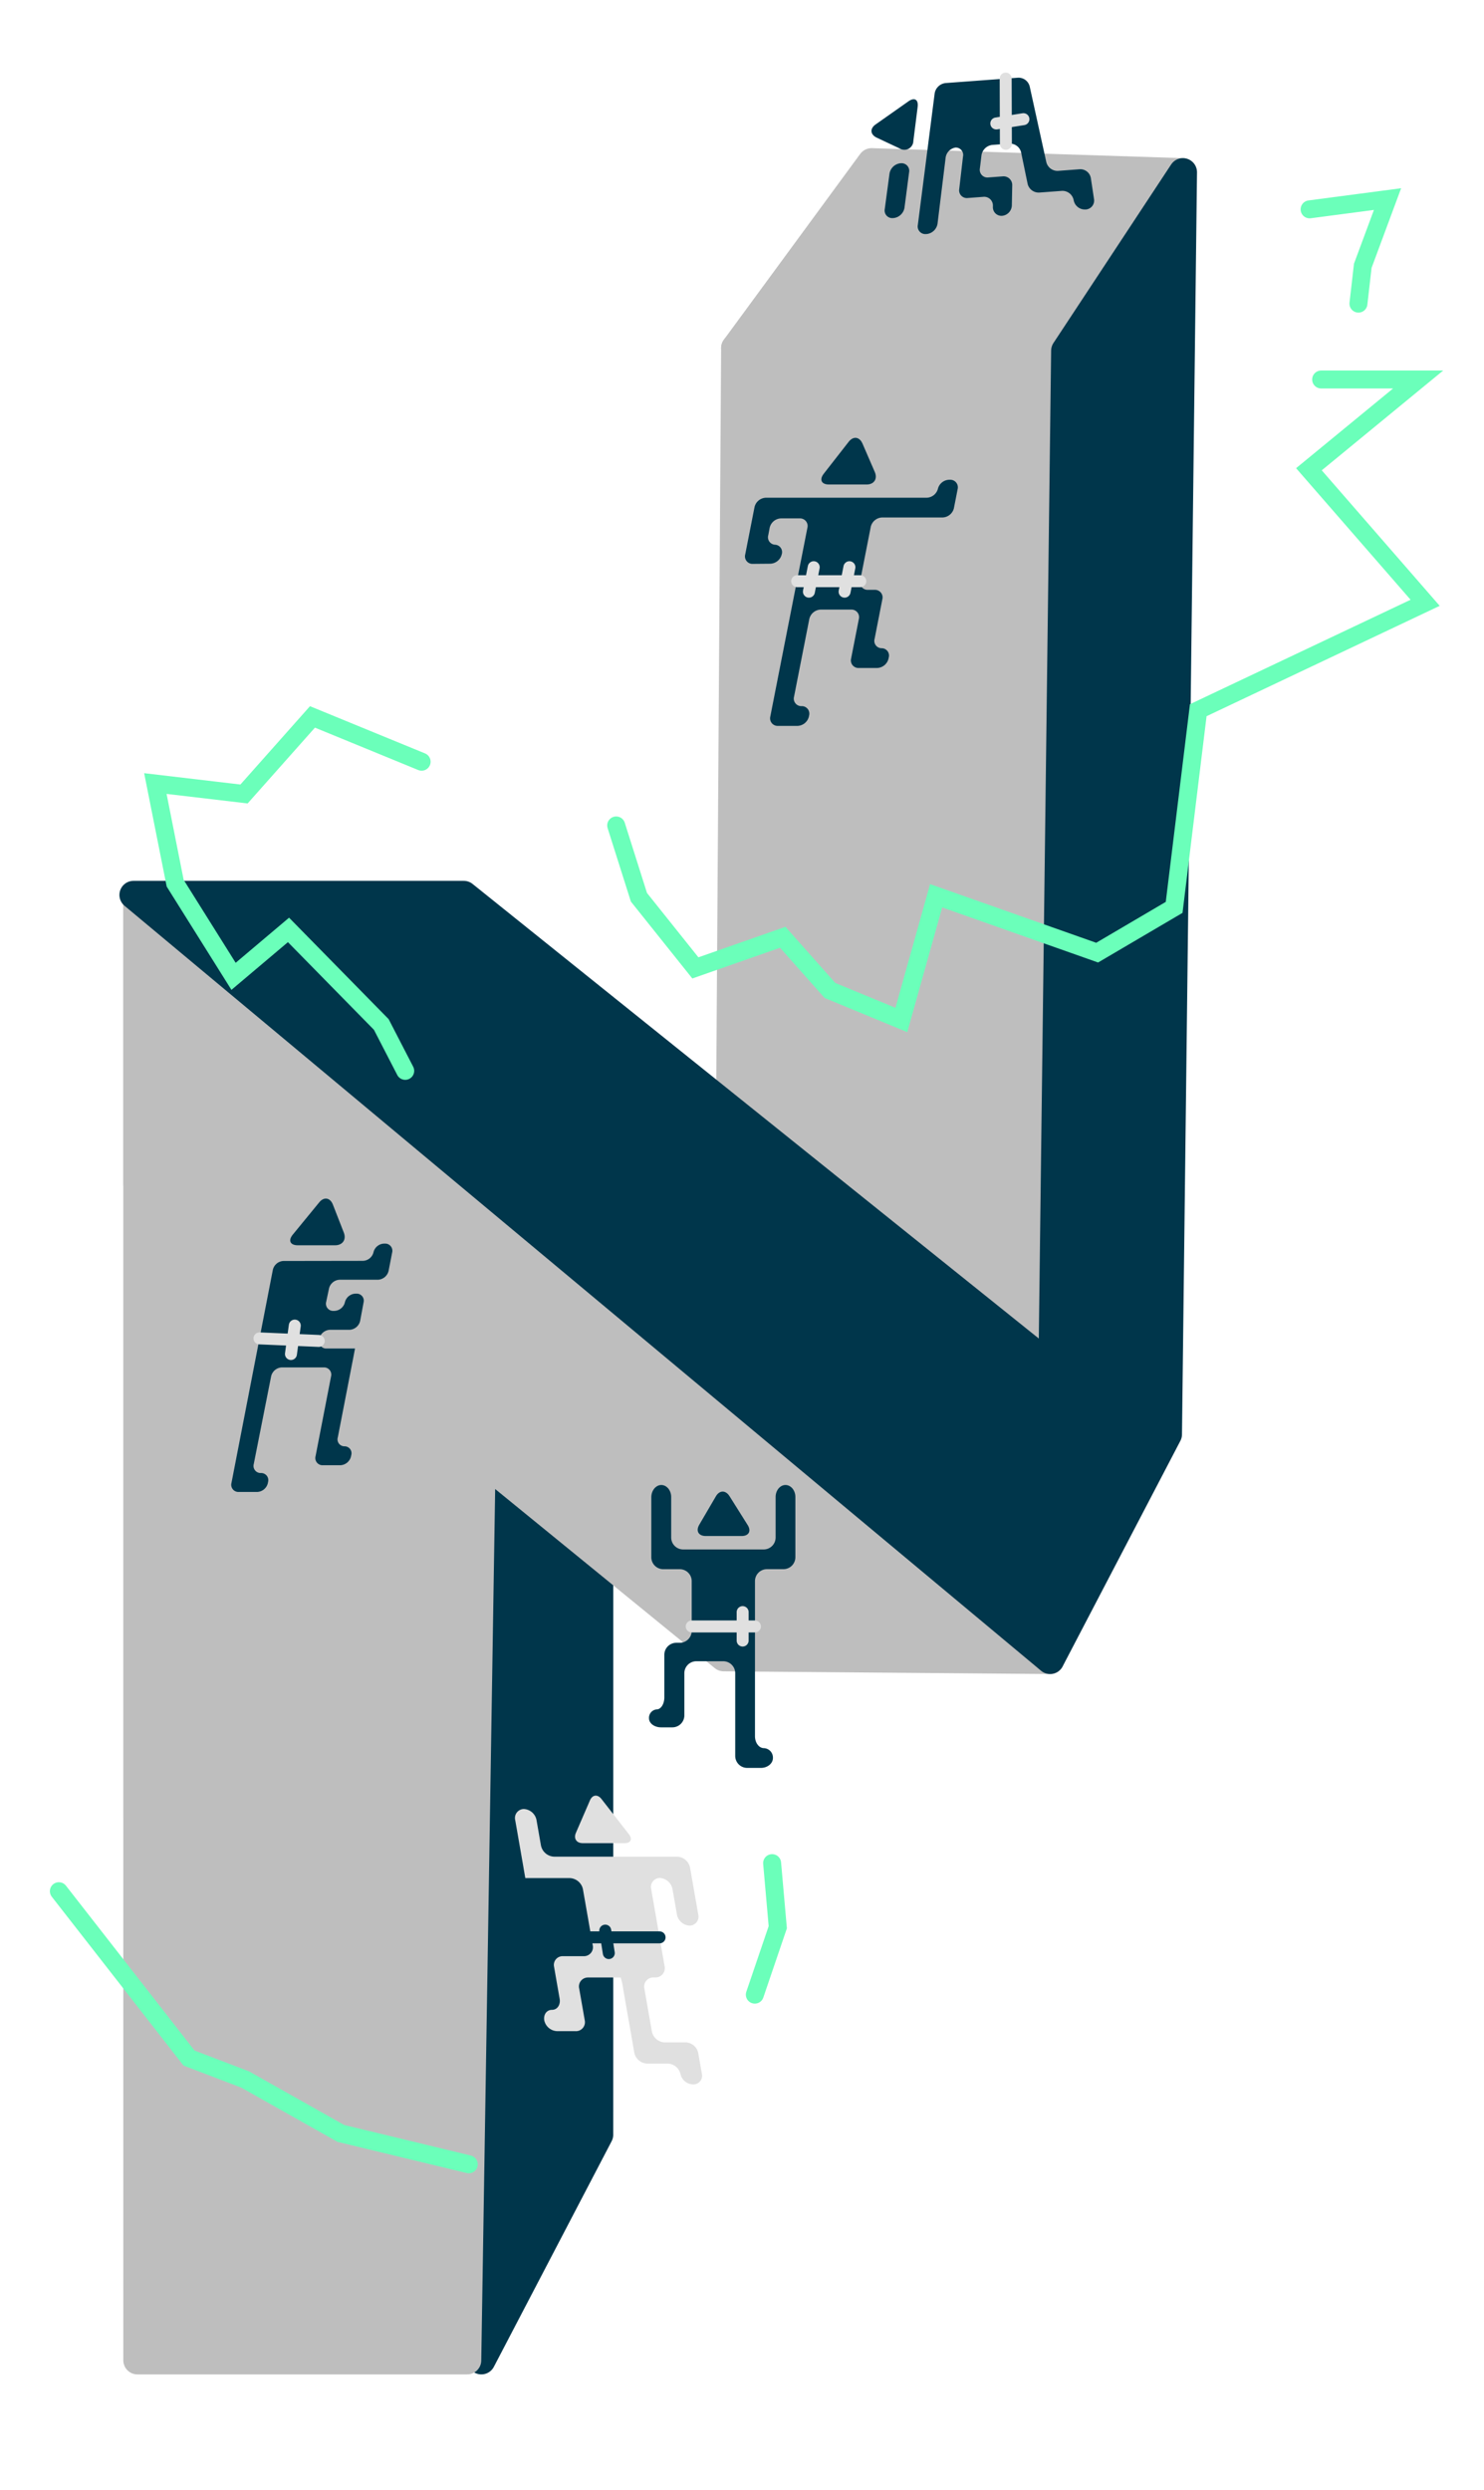 <svg id="圖層_1" data-name="圖層 1" xmlns="http://www.w3.org/2000/svg" viewBox="0 0 495.93 832"><defs><style>.cls-1{fill:#bebebe;stroke:#bebebe;}.cls-1,.cls-2,.cls-4,.cls-6,.cls-7{stroke-linecap:round;}.cls-1,.cls-2{stroke-linejoin:round;stroke-width:9.42px;}.cls-2,.cls-3{fill:#00364b;}.cls-2,.cls-6{stroke:#00364b;}.cls-4,.cls-6,.cls-7{fill:none;stroke-miterlimit:10;}.cls-4{stroke:#e0e0e0;}.cls-4,.cls-6{stroke-width:4px;}.cls-5{fill:#e0e0e0;}.cls-7{stroke:#6bffba;stroke-width:6px;}</style></defs><title>Rethink Taiwan_Landing page animation 4</title><polygon class="cls-1" points="395.21 57.55 291.27 54.21 245.7 116.29 355.98 117.2 395.21 57.55"/><polygon class="cls-1" points="245.7 116.29 244.04 367.06 350.83 456.96 355.98 117.2 245.7 116.29"/><polygon class="cls-2" points="160.92 487.73 160.86 788.64 200.22 713.26 200.24 514.88 160.92 487.73"/><polygon class="cls-1" points="350.93 554.63 45.88 299.3 45.88 395.78 45.91 395.8 45.92 788.64 156.12 788.64 160.92 487.73 241.84 553.72 350.93 554.63"/><polygon class="cls-2" points="355.98 117.2 351.74 456.96 154.98 299.02 44.62 299.02 350.93 554.63 390.29 479.24 395.31 57.55 355.98 117.2"/><path class="cls-3" d="M221,496.18c1.81,0,3.3,1.8,3.3,4v13.53a4,4,0,0,0,4,4H255.2a4,4,0,0,0,4-4V500.18c0-2.2,1.48-4,3.3-4s3.3,1.8,3.3,4v20.12a4,4,0,0,1-4,4h-5.5a4,4,0,0,0-4,4V580.1c0,2.2,1.34,4,3,4a3.16,3.16,0,0,1,3,3.3c0,1.81-1.8,3.3-4,3.3H249.7a4,4,0,0,1-4-4V559.07a4,4,0,0,0-4-4h-9a4,4,0,0,0-4,4v14.08a4,4,0,0,1-4,4h-3.81c-2.2,0-4-1.35-4-3a2.82,2.82,0,0,1,2.56-3c1.41,0,2.56-1.8,2.56-4V552.9a4,4,0,0,1,4-4h1.15a4,4,0,0,0,4-4l0-16.59a4,4,0,0,0-4-4h-5.5a4,4,0,0,1-4-4V500.18C217.7,498,219.18,496.18,221,496.18Z"/><path class="cls-3" d="M243.77,499.87c-1.28-2-3.31-2-4.52.07l-5.57,9.52c-1.21,2.07-.24,3.76,2.16,3.76h12c2.4,0,3.31-1.66,2-3.69Z"/><line class="cls-4" x1="231.17" y1="543.44" x2="252.29" y2="543.44"/><line class="cls-4" x1="248.18" y1="538.65" x2="248.18" y2="548.15"/><path class="cls-3" d="M111.24,402.47c-.92-2.34-3-2.66-4.57-.72l-8.85,10.8c-1.59,1.94-.84,3.53,1.67,3.53H112c2.51,0,3.81-1.91,2.89-4.25Z"/><path class="cls-3" d="M121.24,421.28a3.76,3.76,0,0,0,3.58-2.88,3.76,3.76,0,0,1,3.58-2.88h.21a2.4,2.4,0,0,1,2.44,3l-1.18,6.07a3.82,3.82,0,0,1-3.59,3H113.52a3.82,3.82,0,0,0-3.59,3L109,435a2.4,2.4,0,0,0,2.44,3h.24a3.76,3.76,0,0,0,3.58-2.88,3.76,3.76,0,0,1,3.58-2.88h.21a2.36,2.36,0,0,1,2.46,2.88L120.42,441l-.06.32a3.82,3.82,0,0,1-3.59,3h-6.49a3.82,3.82,0,0,0-3.59,3l0,.25a2.4,2.4,0,0,0,2.44,3h9.51s-.25,1.33-.57,3l-5.18,26.68a2.32,2.32,0,0,0,2.24,3,2.32,2.32,0,0,1,2.24,3l-.06.32a3.82,3.82,0,0,1-3.59,3h-5.83a2.4,2.4,0,0,1-2.44-3l5.18-26.68a2.4,2.4,0,0,0-2.44-3h-14a3.82,3.82,0,0,0-3.59,3L84.8,489.18a2.38,2.38,0,0,0,2.39,3,2.38,2.38,0,0,1,2.39,3l-.06.32a3.82,3.82,0,0,1-3.59,3H79.79a2.4,2.4,0,0,1-2.44-3l13.82-71.18a3.82,3.82,0,0,1,3.59-3Z"/><line class="cls-4" x1="86.71" y1="447.19" x2="106.52" y2="448.04"/><line class="cls-4" x1="98.51" y1="442.91" x2="97.23" y2="452.41"/><path class="cls-5" d="M201,601.09c-1.29-1.65-3-1.46-3.83.42l-4.72,10.91c-.82,1.89.21,3.43,2.29,3.43h14c2.07,0,2.71-1.35,1.42-3Z"/><path class="cls-5" d="M174.93,623.92l-1.27-7.29-1.48-8.46a3,3,0,0,1,2.91-3.73,4.55,4.55,0,0,1,4.21,3.73l1.48,8.46a4.67,4.67,0,0,0,4.42,3.73h41a4.57,4.57,0,0,1,4.39,3.56l1.27,7.29,1.48,8.46a3,3,0,0,1-2.91,3.73,4.55,4.55,0,0,1-4.21-3.73l-1.48-8.46a4.55,4.55,0,0,0-4.21-3.73,3,3,0,0,0-2.91,3.73L222.1,657A3.07,3.07,0,0,1,219,660.7h-.54a3.07,3.07,0,0,0-3.12,3.73l2.49,14.25a4.55,4.55,0,0,0,4.21,3.73h7.12a4.44,4.44,0,0,1,4.18,3.56l1.23,7a2.88,2.88,0,0,1-3,3.47,4.38,4.38,0,0,1-4.17-3.47,4.51,4.51,0,0,0-4.38-3.47h-6.7A4.57,4.57,0,0,1,212,686l-1.27-7.29-2.49-14.25a18.94,18.94,0,0,0-.85-3.73H196.44a3,3,0,0,0-2.88,3.73l.59,3.35.67,3.82.62,3.56a3,3,0,0,1-3.16,3.47h-6a4.57,4.57,0,0,1-4.39-3.56c-.34-2,.82-3.56,2.58-3.56s2.91-1.68,2.55-3.73l-.59-3.35-1.27-7.29a2.92,2.92,0,0,1,2.94-3.56h7.09a3,3,0,0,0,2.88-3.73l-3.26-18.63a4.67,4.67,0,0,0-4.42-3.73H175.55l-.62-3.56Z"/><line class="cls-6" x1="196.31" y1="647.32" x2="220.42" y2="647.32"/><line class="cls-6" x1="202.27" y1="645.07" x2="203.45" y2="652.57"/><path class="cls-3" d="M292.63,41.57c-2,1.4-1.82,3.4.39,4.44l7.65,3.6a3,3,0,0,0,4.56-2.51l1.44-11.41c.3-2.42-1.07-3.25-3.07-1.84Z"/><path class="cls-3" d="M349.66,54.16a3.85,3.85,0,0,0,3.92,2.93l7.25-.54a3.56,3.56,0,0,1,3.72,3l1.07,7.07A3,3,0,0,1,362.87,70h-.14a3.81,3.81,0,0,1-3.89-2.93l-.08-.36a3.81,3.81,0,0,0-3.89-2.93l-7.57.56a3.8,3.8,0,0,1-3.89-2.93l-2.18-10.54A3.8,3.8,0,0,0,337.36,48l-5.71.42A4.11,4.11,0,0,0,328,51.84l-.54,4.45a2.57,2.57,0,0,0,2.84,3l4.8-.36a2.9,2.9,0,0,1,3.17,3l-.13,6.71a3.6,3.6,0,0,1-3.23,3.47,2.87,2.87,0,0,1-3.1-3v-.34a2.9,2.9,0,0,0-3.17-3l-5.22.39a2.58,2.58,0,0,1-2.86-3l1.26-10.85a2.46,2.46,0,0,0-2.52-3,3.92,3.92,0,0,0-3.29,3.43l-2.7,22a4.12,4.12,0,0,1-3.63,3.46h-.14a2.55,2.55,0,0,1-2.82-3l5.63-44a4.15,4.15,0,0,1,3.64-3.45l24.2-1.79a3.85,3.85,0,0,1,3.92,2.93Z"/><path class="cls-3" d="M301,54.56a2.54,2.54,0,0,1,2.81,3l-1.54,11.85a4.16,4.16,0,0,1-3.65,3.45h-.14a2.54,2.54,0,0,1-2.81-3L297.26,58a4.16,4.16,0,0,1,3.65-3.45Z"/><line class="cls-4" x1="336.08" y1="26.26" x2="336.15" y2="48.05"/><line class="cls-4" x1="332.95" y1="41.25" x2="342.01" y2="39.82"/><path class="cls-3" d="M309.65,166.3a4,4,0,0,0,3.79-3,4,4,0,0,1,3.79-3h.22a2.53,2.53,0,0,1,2.58,3.13l-1.26,6.43A4.05,4.05,0,0,1,315,172.9H294.85A4.05,4.05,0,0,0,291,176l-2.24,11.41-1.23,6.27-.05.27a2.53,2.53,0,0,0,2.58,3.13h2.23a2.53,2.53,0,0,1,2.58,3.13l-2.59,13.25a2.45,2.45,0,0,0,2.36,3.13,2.45,2.45,0,0,1,2.36,3.13l-.07.34a4.05,4.05,0,0,1-3.81,3.13H287a2.53,2.53,0,0,1-2.58-3.13l2.6-13.25a2.53,2.53,0,0,0-2.58-3.13H274.27a4.05,4.05,0,0,0-3.81,3.13l-5.11,26a2.51,2.51,0,0,0,2.52,3.13,2.51,2.51,0,0,1,2.52,3.13l-.07.34a4.05,4.05,0,0,1-3.81,3.13H260a2.53,2.53,0,0,1-2.58-3.13l12.4-63.07a2.53,2.53,0,0,0-2.58-3.13H261a4,4,0,0,0-3.79,3.14l-.46,2.44A2.49,2.49,0,0,0,259,182a2.47,2.47,0,0,1,2.25,3.19h0a4.09,4.09,0,0,1-3.81,3.16l-5.83.05a2.5,2.5,0,0,1-2.58-3.1l3.13-15.92A4.05,4.05,0,0,1,256,166.3Z"/><path class="cls-3" d="M288.23,148.21c-1-2.3-3.08-2.57-4.62-.59l-8.33,10.67c-1.55,2-.76,3.6,1.76,3.6h12.55c2.51,0,3.75-1.89,2.75-4.19Z"/><line class="cls-4" x1="266.41" y1="194.19" x2="287.5" y2="194.19"/><line class="cls-4" x1="271.93" y1="189.52" x2="270.33" y2="197.69"/><line class="cls-4" x1="283.86" y1="189.52" x2="282.25" y2="197.69"/><polyline class="cls-7" points="441.51 126.8 473.92 126.8 437.42 156.79 476.26 201.41 400.44 237.3 392.38 303.18 366.65 318.3 312.84 299.3 301.22 340.8 277.36 330.94 261.58 313.17 232.38 323.4 213.52 299.8 205.92 275.8"/><polyline class="cls-7" points="437.65 69.95 463.69 66.52 455.42 88.8 453.97 101.45"/><polyline class="cls-7" points="140.9 254.51 104.42 239.54 81.55 265.29 51.92 261.8 58.54 295.1 78.05 326.22 96.41 310.71 127.42 342.3 135.42 357.8"/><polyline class="cls-7" points="258.03 622.52 259.92 643.94 252.25 666.46"/><polyline class="cls-7" points="19.67 631.9 63.17 687.65 81.92 694.81 113.89 712.83 156.66 723.15"/></svg>